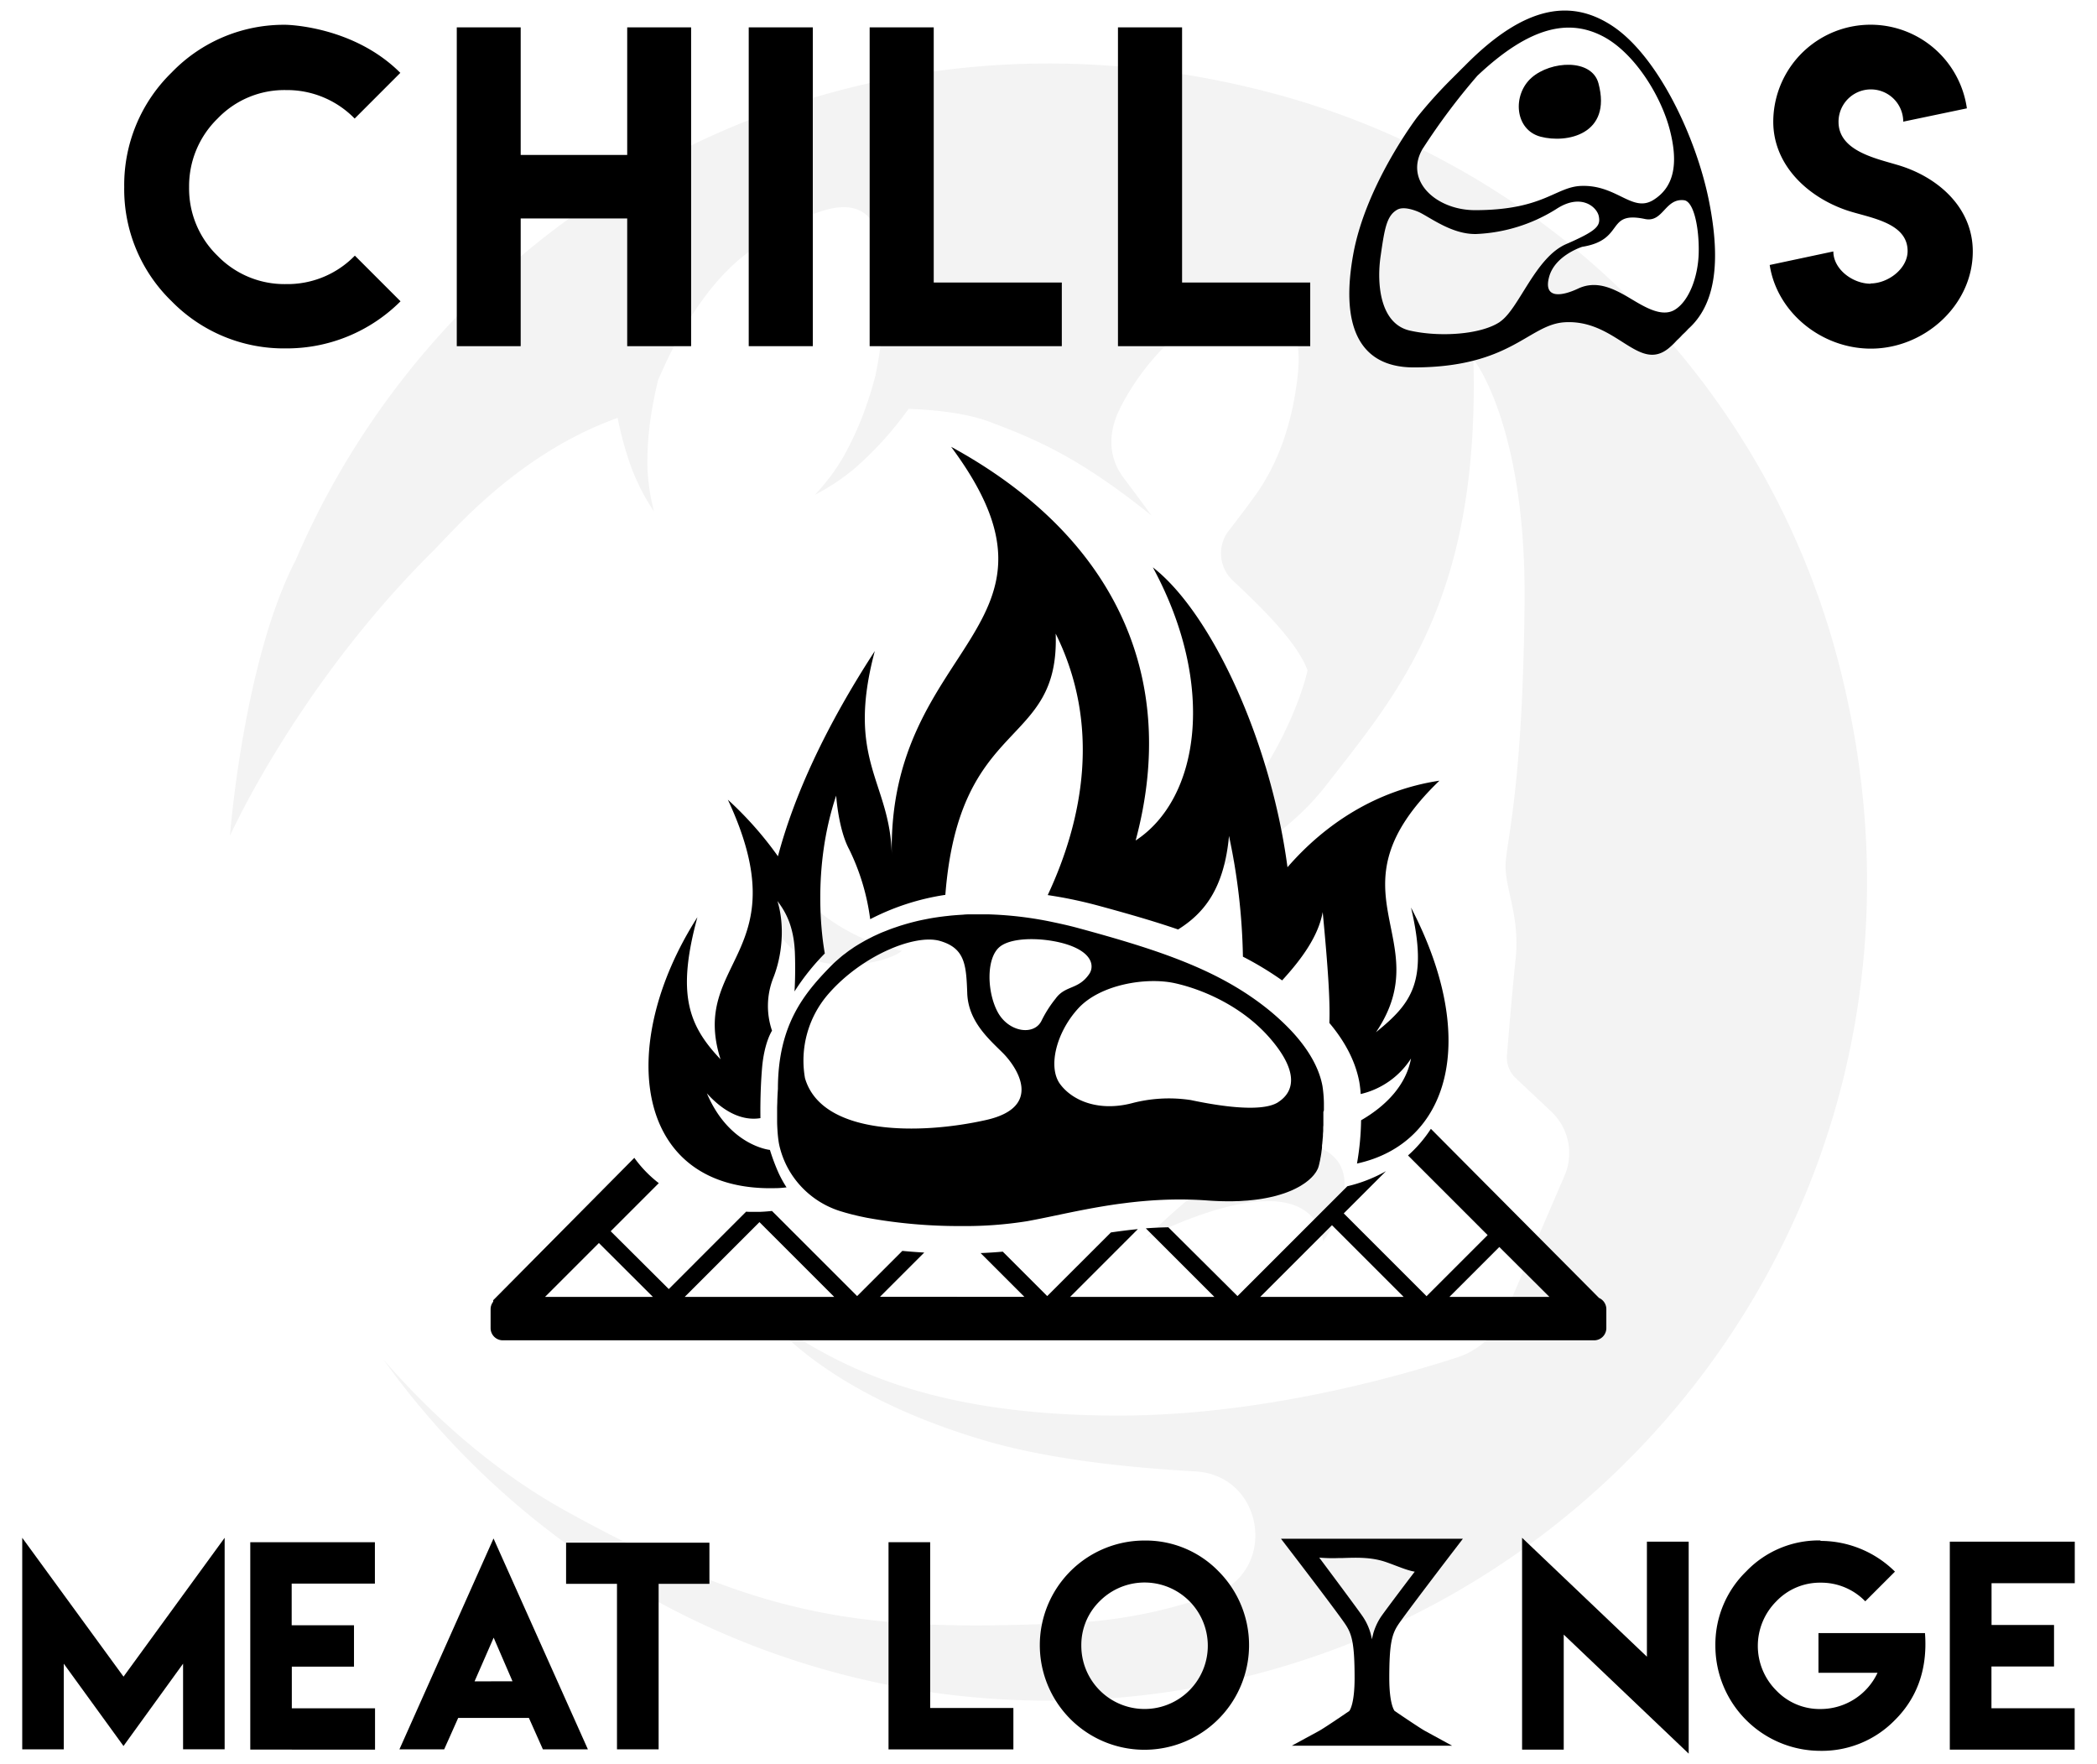 <svg id="Layer_1" data-name="Layer 1" xmlns="http://www.w3.org/2000/svg" viewBox="0 0 630 530"><defs><style>.cls-1{opacity:0.05;}</style></defs><path d="M315,265l0,0Z"/><g class="cls-1"><path d="M385.16,28.78C255.22-7.19,135,60.77,88.91,168.12c-15.79,30.36-19.83,83-19.83,83s20.13-44.94,60.8-85.35c6.65-6.6,25.74-29.49,55.73-40.25,0,.1,0,.21,0,.31a104.25,104.25,0,0,0,4.06,14.62,63.89,63.89,0,0,0,6.81,13.21,61.81,61.81,0,0,1-2-14.16,95.73,95.73,0,0,1,1-14c.57-3.82,1.33-7.6,2.24-11.32,4.54-10.71,13.74-28.77,27.4-38.61C245.37,61,255.29,60.17,260.35,64.62s6.07,19.84,4.86,33.4a134.27,134.27,0,0,1-2.2,14.79c-1,3.94-2.26,7.85-3.69,11.7a97,97,0,0,1-5.94,12.72,61,61,0,0,1-8.58,11.43,64.06,64.06,0,0,0,12.35-8.27,104.62,104.62,0,0,0,10.61-10.85c1.81-2.17,3.55-4.41,5.22-6.7,7.59.27,17.19,1.2,24.41,3.92,14,5.26,26.92,10.73,48.58,28.13,0,0-4.25-5.83-8.43-11.37-4.42-5.85-4.53-12.71-1.89-19s18.21-35,47.56-35.62c0,0,8.5,6.88,6.68,23.68s-7.08,28.34-12.75,36.23c-2.41,3.35-5.36,7.25-8,10.63a11.17,11.17,0,0,0,1.2,14.93c6.82,6.46,19,17.75,22.49,27,0,0-3.58,17.64-19,38.49s-31.58,27.93-31.58,27.93,34.47-3.92,56.27-32c21.29-27.39,46.11-55.45,44.13-127.92,0,0,15.92,19.71,15.38,73.41s-5.13,70.17-5.67,77.72,4.32,15.66,3,28.88c-1,9.51-2.08,22.51-2.63,29.06a8.6,8.6,0,0,0,2.68,7l10.63,10a17.14,17.14,0,0,1,4,19.26l-17.84,41.44a23.67,23.67,0,0,1-14.42,13.17c-18.46,6-59.27,17.47-101.7,17.47-57.49,0-85-15.11-105-29.14,0,0,16.19,22.4,65,36.7,18.42,5.39,41.45,8,63,9.21,20.83,1.14,25,30.08,5.36,37a147.56,147.56,0,0,1-42.72,8.53c-60.72,2.7-91.75-.54-151.39-33.46-22.58-12.46-41-29.41-55.12-45.66A245.56,245.56,0,0,0,315,510.92c157.39,0,280.25-147.86,237.25-312.25A239.12,239.12,0,0,0,385.16,28.78Z"/><path d="M397.56,372.91S414.63,349,393,343.63C375.75,339.35,344.29,372,344.29,372S392.52,346.33,397.56,372.91Z"/><path d="M231.18,256.28s-3.14,19.91,6.29,28.3,28.31,5.24,33.55,1.05C271,285.63,245.92,282.23,231.18,256.28Z"/></g><path d="M85.87,104.67A47.14,47.14,0,0,1,51.58,90.52,46.78,46.78,0,0,1,37.32,56.18,47.15,47.15,0,0,1,51.58,21.77,46.78,46.78,0,0,1,85.87,7.45s20.19.23,34.4,14.44L106.55,35.62a28.36,28.36,0,0,0-20.62-8.56,27.76,27.76,0,0,0-20.56,8.56,28.32,28.32,0,0,0-8.56,20.62,28.1,28.1,0,0,0,8.56,20.62,28,28,0,0,0,20.56,8.49,28.2,28.2,0,0,0,20.68-8.55l13.72,13.72A48.33,48.33,0,0,1,85.87,104.67Z"/><path d="M156.43,8.22V46.55h32V8.22h19.2V104h-19.2V65.63h-32V104h-19.2V8.22Z"/><path d="M224.94,8.22h19.25V104H224.94Z"/><path d="M280.52,8.22V84.88H319V104H261.27V8.22Z"/><path d="M355.13,8.22V84.88h38.5V104H335.87V8.22Z"/><path d="M561.91,85.16c5.32,0,11.19-4.42,11.19-9.74,0-8.74-11.74-10-18.36-12.26-11.68-4-22-13.57-22-26.61a29.23,29.23,0,0,1,58.17-4l-19.12,4a9.72,9.72,0,0,0-19.44.06c0,8.63,10.93,10.92,17.58,12.9C582,53,592.68,62.2,592.68,75.54c0,16.15-14.5,29.2-30.62,29.2-14.82,0-28.21-10.87-30.39-25.13l19.12-4.07c0,5.35,5.81,9.7,11.21,9.7Z"/><path d="M513.44,60.44c-3.85-19.32-15.38-43.58-29-52.62C472.6,0,458.67.8,439.91,19.92c-.57.55-1.14,1.12-1.71,1.7s-1.14,1.13-1.71,1.71a139.06,139.06,0,0,0-10.68,11.81s-15.39,20.15-19.23,41.11,1.27,34.13,18.18,34.13c29.37,0,34.48-13,45.45-13.57,15.38-.82,22,15.21,31.11,7.81a22.06,22.06,0,0,0,2.46-2.37,21.1,21.1,0,0,0,1.7-1.71,19.71,19.71,0,0,0,1.71-1.71C515.18,91.69,517.17,79.18,513.44,60.44Zm-85.86-16a194.35,194.35,0,0,1,16.27-21.69C460.26,7.27,471.78,5.94,481.34,10.8S499,28.68,501.67,39.05s1.15,17.2-4.9,21c-6.37,4-11-4.63-21.8-4.19-7.69.31-11.28,7.28-31.86,7.28C431.26,63.11,421.59,54.06,427.58,44.41Zm23.08,52.24c-5.7,3.86-18.12,4.67-27.09,2.64s-10-14-8.8-22.32,1.8-12.18,5-14c2.32-1.32,6.72.81,6.72.81,3.63,1.82,10,6.69,17.08,6.49a49,49,0,0,0,24-7.51c7.42-4.87,12.25-.6,12.77,2.24s-.52,4.26-9.83,8.31S456.35,92.8,450.66,96.65ZM510.34,76c-.18,7.31-3,14.62-7.28,17.12S492.94,91.45,488.67,89s-9.23-4.81-14.56-2.3-10.48,2.92-8.7-3.55,9.94-9,9.94-9c13-2.09,6.93-10.86,18.83-8.36,5.49,1.16,6-6.26,11.72-5.64C508.92,60.46,510.52,68.69,510.34,76Z"/><path d="M480.23,25.05c-2-7.51-14.31-6.82-20.11-1.7S455,39,462.85,41.07,484.32,40.39,480.23,25.05Z"/><path d="M37.11,503.71,67.49,462v63.54H55V499.82l-17.9,24.73L19.16,499.82v25.73H6.68V462Z"/><path d="M112.63,463.32v12.44h-25v12.51h18.72v12.44H87.67v12.52h25v12.4H75.19V463.32Z"/><path d="M148.27,462.2l28.35,63.35H163.1l-4.2-9.43H137.65l-4.2,9.43H120Zm5.7,42.9L148.31,492l-5.74,13.13Z"/><path d="M213.13,463.47v12.36H197.87v49.72H185.36V475.83H170.07V463.47Z"/><path d="M279.45,463.32v49.81h25v12.44H266.94V463.32Z"/><path d="M366.14,472.12a31.43,31.43,0,1,1-22.32-9.3A30.51,30.51,0,0,1,366.14,472.12ZM330.42,481a18.43,18.43,0,0,0-5.56,13.4,19,19,0,1,0,5.56-13.4Z"/><path d="M494.78,497.72V463.16h12.55v63.68l-37.54-35.76v34.56H457.28V462Z"/><path d="M546.94,462.93a31.83,31.83,0,0,1,22.36,9.23l-8.92,8.92a18.43,18.43,0,0,0-13.36-5.6,18.08,18.08,0,0,0-13.36,5.6,18.93,18.93,0,0,0,0,26.8A18,18,0,0,0,547,513.44a18.9,18.9,0,0,0,17.07-10.89H546.32V490.62h32c.89,11.63-2.93,20.08-9.08,26.18A30.57,30.57,0,0,1,546.9,526a31.58,31.58,0,0,1-31.55-31.55,30.64,30.64,0,0,1,9.27-22.36,30.16,30.16,0,0,1,22.28-9.3Z"/><path d="M623.32,463.16v12.48h-25v12.55h18.77v12.47H598.29v12.55h25v12.43H585.78V463.16Z"/><path d="M436.58,466.09l2.91-3.8H384.85l2.91,3.8c.15.19,14.47,18.87,16.57,22.11,1.85,2.86,2.63,5.71,2.63,15.95,0,7.49-1.36,9.58-1.59,9.88-2.12,1.45-7.77,5.28-9.12,6l-8.17,4.44h48.19L428.09,520c-1.21-.66-6.1-3.94-9.12-6-.23-.3-1.59-2.39-1.59-9.88,0-10.24.77-13.09,2.63-15.95C422.1,485,436.43,466.28,436.58,466.09ZM414.8,485.85a17.8,17.8,0,0,0-2.63,6.65,17.63,17.63,0,0,0-2.63-6.65c-1.31-2-13.2-17.9-13.2-17.9a46.56,46.56,0,0,0,5.92.13l1,0c4.31-.14,8.72-.32,13.16,1.22,3.27,1.14,6.15,2.46,8.62,2.88C425,472.15,415.76,484.38,414.8,485.85Z"/><path d="M480.4,389.94l-50.52-50.81a38.79,38.79,0,0,1-6.87,8l23.92,23.93-18.37,18.37a1.67,1.67,0,0,0-.12-.16L403.7,364.54l12.69-12.69a43.79,43.79,0,0,1-11.61,4.53l-33,33L351,368.71c-2.3.05-4.56.15-6.76.32l20.6,20.6H321.49l20.36-20.37c-2.78.27-5.48.62-8.1,1l-19.13,19.12-13.36-13.35q-3.17.29-6.65.43l13.14,13.14H264.37l13.3-13.3c-2.23-.12-4.43-.29-6.58-.5l-13.58,13.58-25.58-25.57h-.06c-1.31.14-2.53.23-3.71.27l-2,0c-.69,0-1.36,0-2-.06l-23.24,23.25L183.47,369.9l14.45-14.45a36.31,36.31,0,0,1-7.35-7.6l-42.4,42.78,0,.44a3.64,3.64,0,0,0-.78,2.23V399a3.67,3.67,0,0,0,3.68,3.67H478.91a3.67,3.67,0,0,0,3.68-3.67V393.3A3.68,3.68,0,0,0,480.4,389.94Zm-14.9-.31H435.44l15-15Zm-65.34-21.55,21.55,21.55h-43.1Zm-172-.92,22.47,22.47H205.7Zm-32,22.47H163.74l16.19-16.19Z"/><path d="M423.91,272.65c5.26,22.34.11,28.8-10.51,37.45,19.05-28.25-15.77-42.05,19.05-75.56-18.89,2.84-34.29,12.92-45.65,26-5.12-38.5-23.16-76.72-40.45-90.09,19.23,35.49,14,69.5-5.17,82.06,13.31-49.53-6.66-91.67-55.44-118.28,40.66,54.7-19.23,58.4-17.82,122.93-.3-22.31-14-28.3-5.1-61.57-14.88,22.88-24.27,43.45-29.1,61.66a106.68,106.68,0,0,0-15.05-17c21.67,46.42-11.67,48.15-2.2,78-9.59-10.12-13.28-19.48-6.95-42.7-24.93,39-18.83,82.65,23.65,81.4,1.09,0,2.12-.12,3.13-.23a34.19,34.19,0,0,1-2.38-4.3,60.08,60.08,0,0,1-2.61-6.95s-12.23-1.19-18.94-17c4.82,5.35,10.43,8.38,16.09,7.45,0,0-.17-7.21.48-15s3-11.27,3-11.27a23,23,0,0,1,.33-15.75c2.7-6.68,3.59-15.68,1.3-23.19,2.13,2.78,4.9,7.19,5.23,15.35.26,6.61-.11,11.8-.11,11.8a69.2,69.2,0,0,1,9.11-11.42c-.77-4.18-4-25.33,3.41-47.41,0,0,.65,10.13,3.92,16.17a67.27,67.27,0,0,1,6.3,20.95,72.37,72.37,0,0,1,22-7.22l.58-.09c4.22-53.94,34.37-43.68,33.15-78.47,13.6,27.44,8.31,55.67-2.39,78.54,2.19.33,4.26.7,4.26.7,3.7.68,7.44,1.52,11.21,2.55,8.27,2.25,16.18,4.5,23.7,7.08,7.37-4.65,13.77-11.69,15.29-28.11a188.44,188.44,0,0,1,4.18,36.28,97.87,97.87,0,0,1,11.78,7.13c6-6.54,10.91-13.39,12.19-20.53,1.6,16.85,2.25,26.57,2,33.31,4.87,5.79,7.87,11.72,9,17.74a33.15,33.15,0,0,1,.41,3.62A24.6,24.6,0,0,0,423.91,318c-1.46,7.88-7.31,14.12-15,18.56a81.33,81.33,0,0,1-1.23,13C435.19,343.56,444.72,312.66,423.91,272.65Z"/><path d="M397.74,333.14v-.56c0-.44,0-.87,0-1.29a38.92,38.92,0,0,0-.43-5c-.55-3-2.21-8.56-8.35-15.49h0c-.55-.62-1.14-1.26-1.78-1.91h0a71.47,71.47,0,0,0-7.18-6.41c-.78-.61-1.57-1.2-2.37-1.78s-1.54-1.09-2.32-1.62h0c-13.64-9.2-30.12-14.48-51.09-20.18-1.68-.46-3.33-.87-5-1.24h0l0,0c-1.31-.3-4-.86-4.1-.88h0a109.24,109.24,0,0,0-18.4-2.09h.16c-.11,0-.22,0-.33,0-.77,0-1.54,0-2.29,0l-1,0-1.13,0c-.93,0-1.85,0-2.75.1l-1.11.07c-.9.06-1.78.13-2.65.21l-1.08.12c-.86.09-1.7.2-2.53.31l-1.07.16q-1.22.19-2.4.42l-1.05.21c-.77.15-1.52.32-2.27.5l-1,.25c-.73.19-1.45.39-2.15.59l-1,.3c-.69.21-1.36.43-2,.66-.34.11-.67.22-1,.34-.65.23-1.28.48-1.9.73-.32.13-.65.25-1,.39-.61.25-1.19.51-1.77.78l-.94.43-1.65.84-.9.48-1.53.88c-.29.18-.58.34-.86.52-.49.3-1,.62-1.42.93l-.82.55c-.46.32-.89.66-1.33,1-.25.18-.5.36-.74.55-.45.36-.88.74-1.31,1.11l-.59.51c-.61.54-1.19,1.1-1.75,1.67-7.92,8.11-15.85,17.56-15.85,36.82,0,0-.11,1.42-.18,3.51,0,.69-.05,1.46-.06,2.28,0,.41,0,.83,0,1.26,0,.86,0,1.75,0,2.65s.05,1.79.1,2.67c.08,1.32.21,2.59.39,3.71.08.49.21,1.1.4,1.82a26.84,26.84,0,0,0,2.85,6.81,27.2,27.2,0,0,0,16,12.26c.67.21,1.37.4,2.09.59l.61.16,1.65.4.65.15,1.9.4.41.08a154.19,154.19,0,0,0,28.26,2.47,117.56,117.56,0,0,0,19.86-1.47c2.67-.49,5.46-1.06,8.36-1.67h0c5.87-1.23,12.23-2.56,19.16-3.52l3.21-.41.67-.07c1.11-.13,2.23-.24,3.36-.34,3.53-.31,7.18-.5,11-.5,2.76,0,5.59.09,8.5.31,2.2.16,4.27.23,6.22.23.84,0,1.64,0,2.43-.05h0l.25,0c.68,0,1.33-.06,2-.11l1-.06,1.84-.19.9-.11c.59-.07,1.15-.16,1.71-.25l.83-.15c.54-.1,1.06-.2,1.57-.32l.78-.17c.49-.12,1-.25,1.42-.38l.72-.21,1.29-.41.66-.24,1.15-.45.62-.27,1-.48.57-.3c.3-.16.6-.32.88-.49l.52-.33.75-.49.48-.36.62-.49c.16-.13.29-.26.43-.39s.35-.31.5-.47.26-.28.39-.42.27-.29.38-.44.23-.31.34-.46.19-.26.27-.39.2-.35.29-.53l.16-.3a5.54,5.54,0,0,0,.29-.8c.1-.35.19-.73.28-1.13,0-.12.05-.24.08-.36l.18-.93c0-.13.05-.25.07-.38.08-.44.15-.88.22-1.35,0,0,0-.05,0-.08q.09-.66.18-1.35c0-.16,0-.31,0-.47,0-.35.08-.71.11-1.08,0-.15,0-.31.05-.47,0-.49.09-1,.12-1.5,0-.08,0-.16,0-.24,0-.43.06-.87.08-1.32l0-.55c0-.35,0-.7.05-1.05,0-.18,0-.37,0-.56,0-.49,0-1,0-1.46,0-.13,0-.26,0-.39,0-.37,0-.74,0-1.11V334C397.75,333.73,397.75,333.44,397.74,333.14Zm-101.49,3.34c-19.83,4.47-49.38,4.72-54.41-12.58a30.49,30.49,0,0,1,6.92-25.16c10.06-11.64,26.1-18.25,33.65-16.05s7.87,7.24,8.18,15.73,6.61,13.84,10.7,17.93S313.71,332.55,296.25,336.48Zm3.53-32.35c-3.28-6-3.6-16.39.65-19.74s15.71-2.61,21.92,0,6.19,6.3,4.91,8.19c-3.27,4.84-7.2,3.35-10.14,7.45a35.52,35.52,0,0,0-4.26,6.71C310.57,311.21,303.05,310.09,299.78,304.13Zm84.22,27c-5.38,3.47-20.24.63-26.25-.64a43.7,43.7,0,0,0-17.71.95c-9.8,2.53-17.71-.63-21.51-5.69s-1.26-15.5,5.38-22.77,20.56-9.49,29.1-7.59,20.24,7,28.46,16.44S389.38,327.64,384,331.12Z"/></svg>